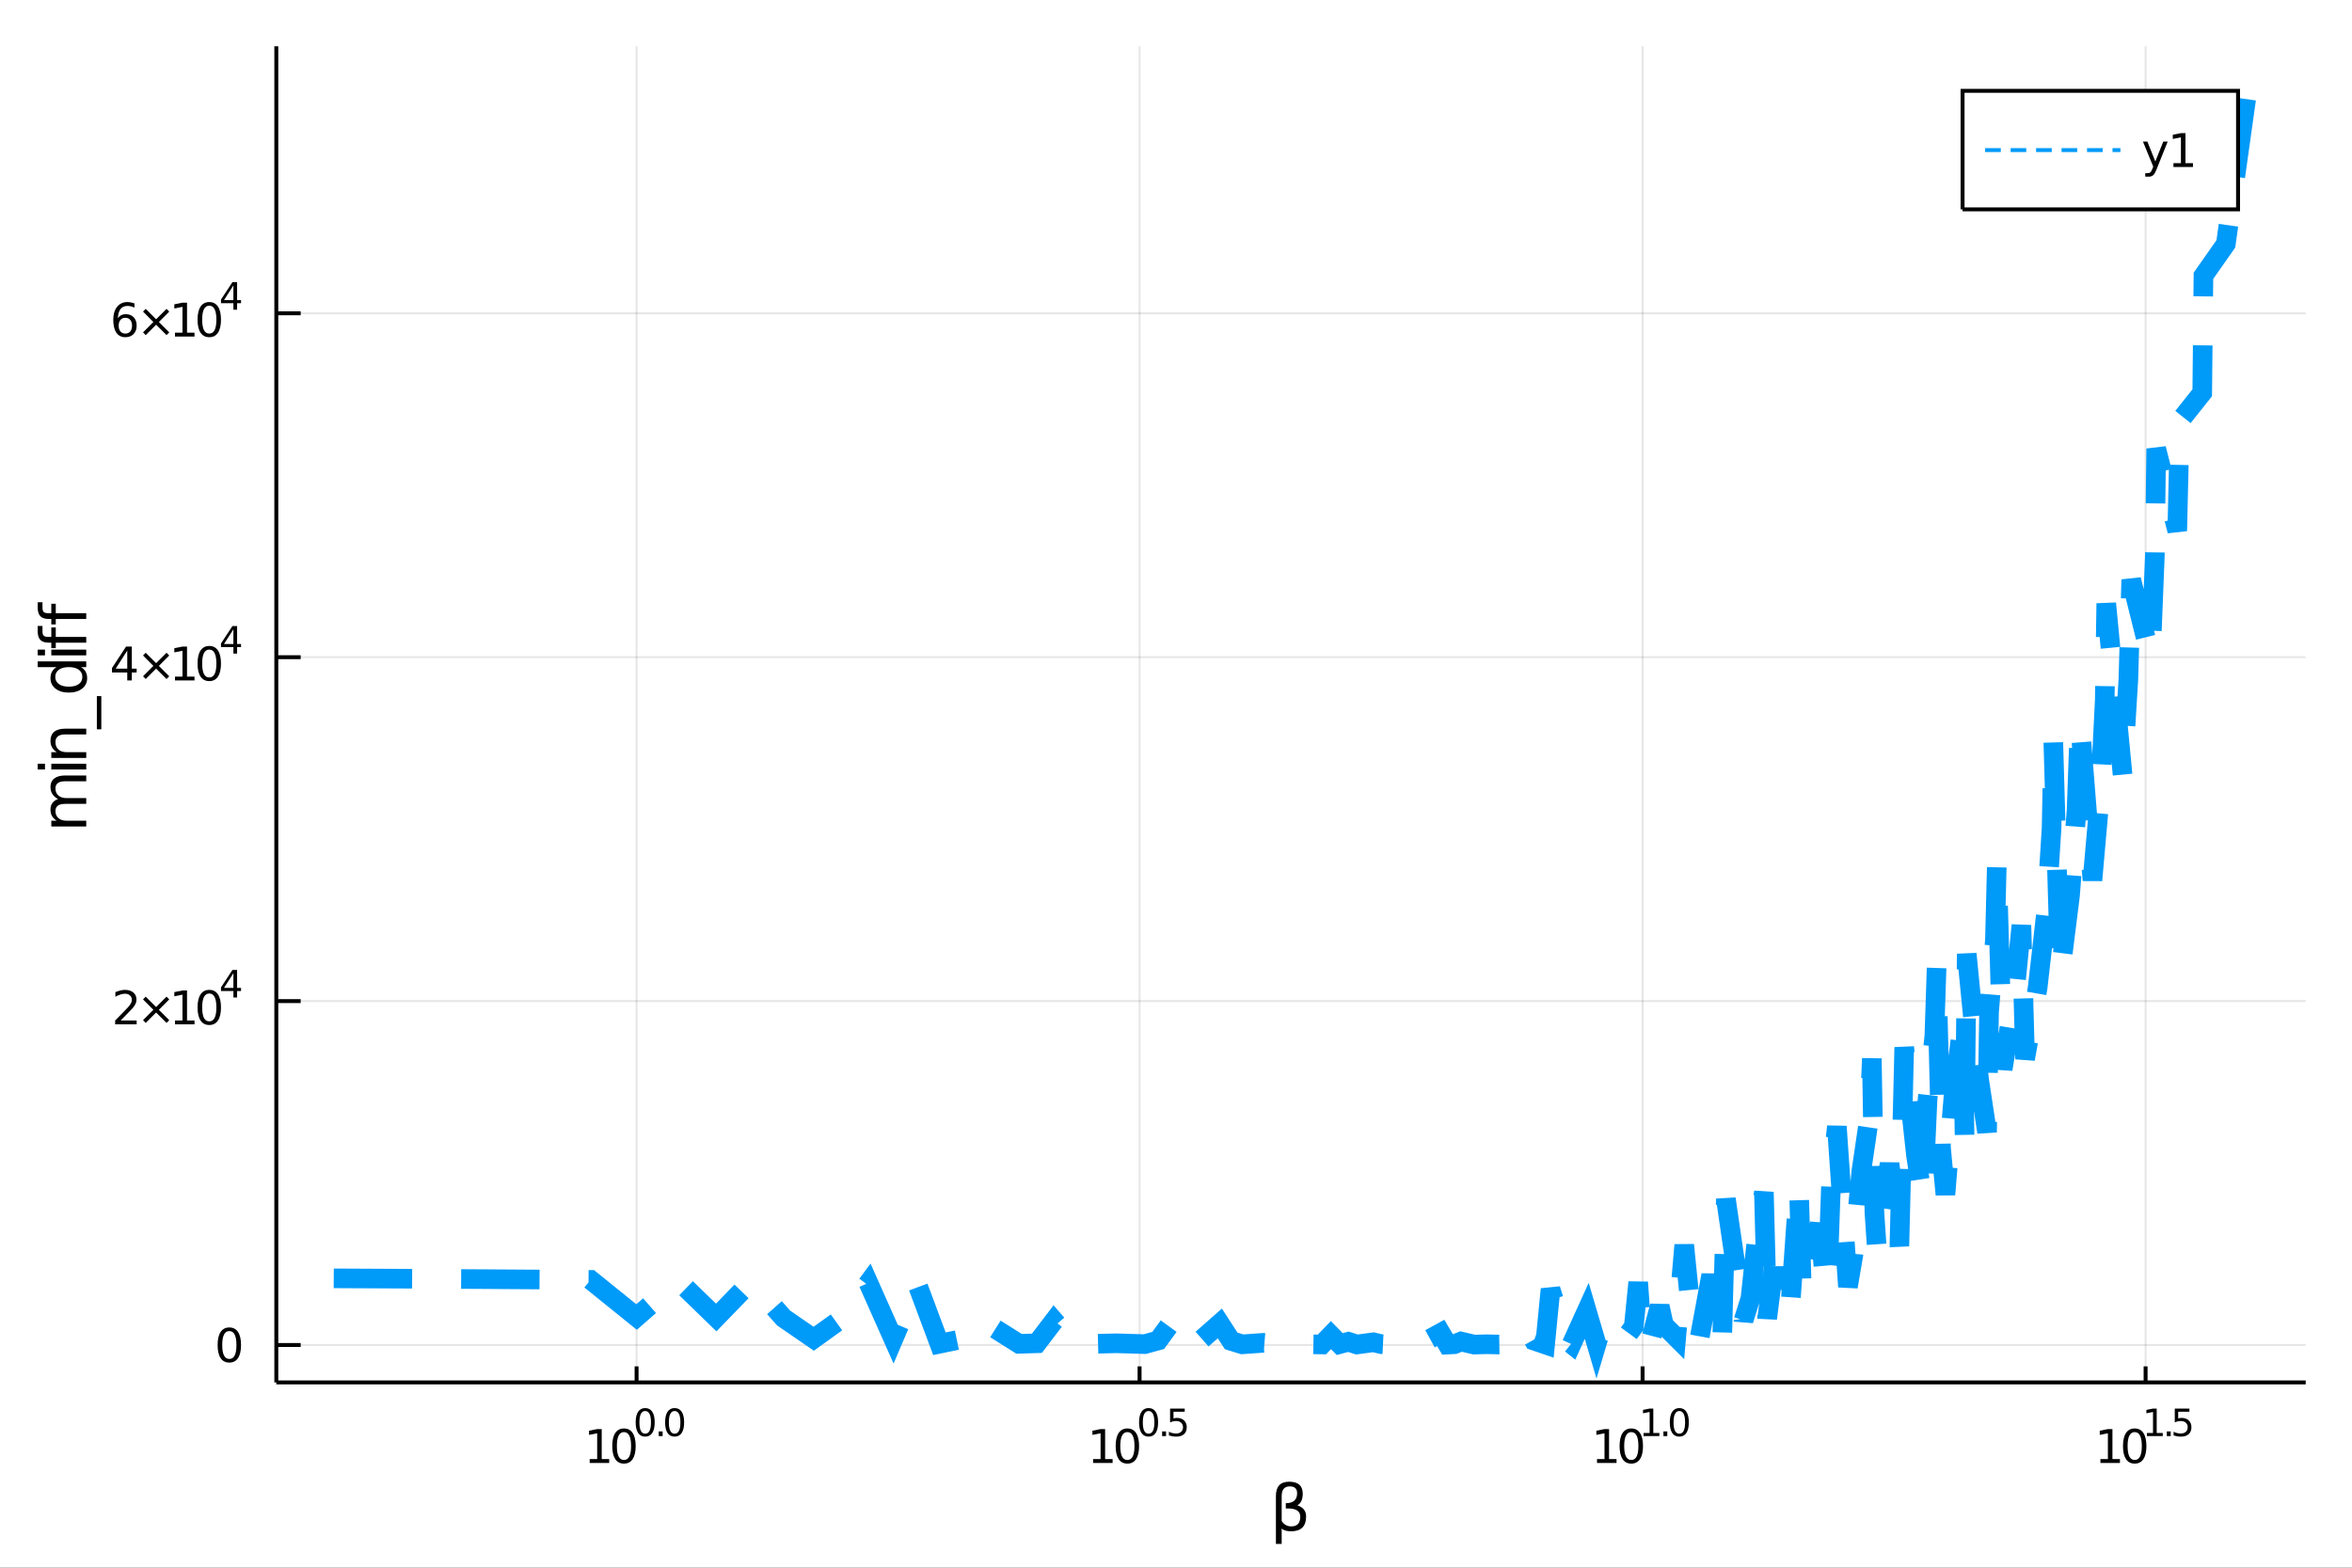 <?xml version="1.0" encoding="utf-8"?>
<svg xmlns="http://www.w3.org/2000/svg" xmlns:xlink="http://www.w3.org/1999/xlink" width="600" height="400" viewBox="0 0 2400 1600">
<rect x="0" y="0" width="2400" height="1600" fill="#333333" stroke="none"/>
<defs>
  <clipPath id="clip220">
    <rect x="0" y="0" width="2400" height="1600"/>
  </clipPath>
</defs>
<path clip-path="url(#clip220)" d="
M0 1600 L2400 1600 L2400 0 L0 0  Z
  " fill="#ffffff" fill-rule="evenodd" fill-opacity="1"/>
<defs>
  <clipPath id="clip221">
    <rect x="480" y="0" width="1681" height="1600"/>
  </clipPath>
</defs>
<path clip-path="url(#clip220)" d="
M281.949 1410.9 L2352.76 1410.9 L2352.76 47.244 L281.949 47.244  Z
  " fill="#ffffff" fill-rule="evenodd" fill-opacity="1"/>
<defs>
  <clipPath id="clip222">
    <rect x="281" y="47" width="2072" height="1365"/>
  </clipPath>
</defs>
<polyline clip-path="url(#clip222)" style="stroke:#000000; stroke-width:2; stroke-opacity:0.1; fill:none" points="
  649.575,1410.9 649.575,47.244 
  "/>
<polyline clip-path="url(#clip222)" style="stroke:#000000; stroke-width:2; stroke-opacity:0.1; fill:none" points="
  1162.84,1410.9 1162.84,47.244 
  "/>
<polyline clip-path="url(#clip222)" style="stroke:#000000; stroke-width:2; stroke-opacity:0.1; fill:none" points="
  1676.11,1410.9 1676.11,47.244 
  "/>
<polyline clip-path="url(#clip222)" style="stroke:#000000; stroke-width:2; stroke-opacity:0.1; fill:none" points="
  2189.38,1410.9 2189.38,47.244 
  "/>
<polyline clip-path="url(#clip220)" style="stroke:#000000; stroke-width:4; stroke-opacity:1; fill:none" points="
  281.949,1410.9 2352.76,1410.9 
  "/>
<polyline clip-path="url(#clip220)" style="stroke:#000000; stroke-width:4; stroke-opacity:1; fill:none" points="
  649.575,1410.9 649.575,1394.53 
  "/>
<polyline clip-path="url(#clip220)" style="stroke:#000000; stroke-width:4; stroke-opacity:1; fill:none" points="
  1162.84,1410.9 1162.84,1394.53 
  "/>
<polyline clip-path="url(#clip220)" style="stroke:#000000; stroke-width:4; stroke-opacity:1; fill:none" points="
  1676.11,1410.9 1676.11,1394.53 
  "/>
<polyline clip-path="url(#clip220)" style="stroke:#000000; stroke-width:4; stroke-opacity:1; fill:none" points="
  2189.38,1410.9 2189.38,1394.53 
  "/>
<path clip-path="url(#clip220)" d="M 0 0 M601.728 1489.17 L609.366 1489.17 L609.366 1462.8 L601.056 1464.47 L601.056 1460.21 L609.32 1458.54 L613.996 1458.54 L613.996 1489.17 L621.635 1489.17 L621.635 1493.1 L601.728 1493.1 L601.728 1489.17 Z" fill="#000000" fill-rule="evenodd" fill-opacity="1" /><path clip-path="url(#clip220)" d="M 0 0 M636.704 1461.62 Q633.093 1461.62 631.264 1465.19 Q629.459 1468.73 629.459 1475.86 Q629.459 1482.97 631.264 1486.53 Q633.093 1490.07 636.704 1490.07 Q640.338 1490.07 642.144 1486.53 Q643.973 1482.97 643.973 1475.86 Q643.973 1468.73 642.144 1465.19 Q640.338 1461.62 636.704 1461.62 M636.704 1457.92 Q642.514 1457.92 645.57 1462.53 Q648.649 1467.11 648.649 1475.86 Q648.649 1484.59 645.57 1489.19 Q642.514 1493.78 636.704 1493.78 Q630.894 1493.78 627.815 1489.19 Q624.76 1484.59 624.76 1475.86 Q624.76 1467.11 627.815 1462.53 Q630.894 1457.92 636.704 1457.92 Z" fill="#000000" fill-rule="evenodd" fill-opacity="1" /><path clip-path="url(#clip220)" d="M 0 0 M658.353 1440.11 Q655.419 1440.11 653.934 1443.01 Q652.467 1445.89 652.467 1451.68 Q652.467 1457.46 653.934 1460.35 Q655.419 1463.23 658.353 1463.23 Q661.306 1463.23 662.773 1460.35 Q664.259 1457.46 664.259 1451.68 Q664.259 1445.89 662.773 1443.01 Q661.306 1440.11 658.353 1440.11 M658.353 1437.11 Q663.074 1437.11 665.557 1440.85 Q668.058 1444.57 668.058 1451.68 Q668.058 1458.77 665.557 1462.51 Q663.074 1466.24 658.353 1466.24 Q653.633 1466.24 651.131 1462.51 Q648.649 1458.77 648.649 1451.68 Q648.649 1444.57 651.131 1440.85 Q653.633 1437.11 658.353 1437.11 Z" fill="#000000" fill-rule="evenodd" fill-opacity="1" /><path clip-path="url(#clip220)" d="M 0 0 M672.177 1460.92 L676.146 1460.92 L676.146 1465.69 L672.177 1465.69 L672.177 1460.92 Z" fill="#000000" fill-rule="evenodd" fill-opacity="1" /><path clip-path="url(#clip220)" d="M 0 0 M688.389 1440.11 Q685.455 1440.11 683.97 1443.01 Q682.503 1445.89 682.503 1451.68 Q682.503 1457.46 683.97 1460.35 Q685.455 1463.23 688.389 1463.23 Q691.342 1463.23 692.809 1460.35 Q694.295 1457.46 694.295 1451.68 Q694.295 1445.89 692.809 1443.01 Q691.342 1440.11 688.389 1440.11 M688.389 1437.11 Q693.11 1437.11 695.593 1440.85 Q698.094 1444.57 698.094 1451.68 Q698.094 1458.77 695.593 1462.51 Q693.11 1466.24 688.389 1466.24 Q683.669 1466.24 681.167 1462.51 Q678.685 1458.77 678.685 1451.68 Q678.685 1444.57 681.167 1440.85 Q683.669 1437.11 688.389 1437.11 Z" fill="#000000" fill-rule="evenodd" fill-opacity="1" /><path clip-path="url(#clip220)" d="M 0 0 M1115.4 1489.17 L1123.04 1489.17 L1123.04 1462.8 L1114.73 1464.47 L1114.73 1460.21 L1122.99 1458.54 L1127.67 1458.54 L1127.67 1489.17 L1135.31 1489.17 L1135.31 1493.1 L1115.4 1493.1 L1115.4 1489.17 Z" fill="#000000" fill-rule="evenodd" fill-opacity="1" /><path clip-path="url(#clip220)" d="M 0 0 M1150.38 1461.62 Q1146.77 1461.62 1144.94 1465.19 Q1143.13 1468.73 1143.13 1475.86 Q1143.13 1482.97 1144.94 1486.53 Q1146.77 1490.07 1150.38 1490.07 Q1154.01 1490.07 1155.82 1486.53 Q1157.65 1482.97 1157.65 1475.86 Q1157.65 1468.73 1155.82 1465.19 Q1154.01 1461.62 1150.38 1461.62 M1150.38 1457.92 Q1156.19 1457.92 1159.24 1462.53 Q1162.32 1467.11 1162.32 1475.86 Q1162.32 1484.59 1159.24 1489.19 Q1156.19 1493.78 1150.38 1493.78 Q1144.57 1493.78 1141.49 1489.19 Q1138.43 1484.59 1138.43 1475.86 Q1138.43 1467.11 1141.49 1462.53 Q1144.57 1457.92 1150.38 1457.92 Z" fill="#000000" fill-rule="evenodd" fill-opacity="1" /><path clip-path="url(#clip220)" d="M 0 0 M1172.03 1440.11 Q1169.09 1440.11 1167.61 1443.01 Q1166.14 1445.89 1166.14 1451.68 Q1166.14 1457.46 1167.61 1460.35 Q1169.09 1463.23 1172.03 1463.23 Q1174.98 1463.23 1176.45 1460.35 Q1177.93 1457.46 1177.93 1451.68 Q1177.93 1445.89 1176.45 1443.01 Q1174.98 1440.11 1172.03 1440.11 M1172.03 1437.11 Q1176.75 1437.11 1179.23 1440.85 Q1181.73 1444.57 1181.73 1451.68 Q1181.73 1458.77 1179.23 1462.51 Q1176.75 1466.24 1172.03 1466.24 Q1167.31 1466.24 1164.8 1462.51 Q1162.32 1458.77 1162.32 1451.68 Q1162.32 1444.57 1164.8 1440.85 Q1167.31 1437.11 1172.03 1437.11 Z" fill="#000000" fill-rule="evenodd" fill-opacity="1" /><path clip-path="url(#clip220)" d="M 0 0 M1185.85 1460.92 L1189.82 1460.92 L1189.82 1465.69 L1185.85 1465.69 L1185.85 1460.92 Z" fill="#000000" fill-rule="evenodd" fill-opacity="1" /><path clip-path="url(#clip220)" d="M 0 0 M1193.97 1437.61 L1208.89 1437.61 L1208.89 1440.81 L1197.45 1440.81 L1197.45 1447.69 Q1198.28 1447.41 1199.11 1447.28 Q1199.94 1447.13 1200.76 1447.13 Q1205.47 1447.13 1208.21 1449.71 Q1210.96 1452.28 1210.96 1456.68 Q1210.96 1461.22 1208.14 1463.74 Q1205.32 1466.24 1200.18 1466.24 Q1198.41 1466.24 1196.57 1465.94 Q1194.75 1465.64 1192.79 1465.04 L1192.79 1461.22 Q1194.48 1462.14 1196.29 1462.59 Q1198.09 1463.04 1200.11 1463.04 Q1203.36 1463.04 1205.26 1461.33 Q1207.16 1459.62 1207.16 1456.68 Q1207.16 1453.75 1205.26 1452.04 Q1203.36 1450.33 1200.11 1450.33 Q1198.58 1450.33 1197.06 1450.67 Q1195.55 1451 1193.97 1451.72 L1193.97 1437.61 Z" fill="#000000" fill-rule="evenodd" fill-opacity="1" /><path clip-path="url(#clip220)" d="M 0 0 M1629.61 1489.17 L1637.25 1489.17 L1637.25 1462.8 L1628.94 1464.47 L1628.94 1460.21 L1637.2 1458.54 L1641.88 1458.54 L1641.88 1489.17 L1649.52 1489.17 L1649.52 1493.1 L1629.61 1493.1 L1629.61 1489.17 Z" fill="#000000" fill-rule="evenodd" fill-opacity="1" /><path clip-path="url(#clip220)" d="M 0 0 M1664.59 1461.62 Q1660.97 1461.62 1659.15 1465.19 Q1657.34 1468.73 1657.34 1475.86 Q1657.34 1482.97 1659.15 1486.53 Q1660.97 1490.07 1664.59 1490.07 Q1668.22 1490.07 1670.03 1486.53 Q1671.85 1482.97 1671.85 1475.86 Q1671.85 1468.73 1670.03 1465.19 Q1668.22 1461.62 1664.59 1461.62 M1664.59 1457.92 Q1670.4 1457.92 1673.45 1462.53 Q1676.53 1467.11 1676.53 1475.86 Q1676.53 1484.59 1673.45 1489.19 Q1670.4 1493.78 1664.59 1493.78 Q1658.78 1493.78 1655.7 1489.19 Q1652.64 1484.59 1652.64 1475.86 Q1652.64 1467.11 1655.7 1462.53 Q1658.78 1457.92 1664.59 1457.92 Z" fill="#000000" fill-rule="evenodd" fill-opacity="1" /><path clip-path="url(#clip220)" d="M 0 0 M1677.08 1462.5 L1683.28 1462.5 L1683.28 1441.07 L1676.53 1442.43 L1676.53 1438.97 L1683.24 1437.61 L1687.04 1437.61 L1687.04 1462.5 L1693.25 1462.5 L1693.25 1465.69 L1677.08 1465.69 L1677.08 1462.5 Z" fill="#000000" fill-rule="evenodd" fill-opacity="1" /><path clip-path="url(#clip220)" d="M 0 0 M1697.37 1460.92 L1701.34 1460.92 L1701.34 1465.69 L1697.37 1465.69 L1697.37 1460.92 Z" fill="#000000" fill-rule="evenodd" fill-opacity="1" /><path clip-path="url(#clip220)" d="M 0 0 M1713.58 1440.11 Q1710.65 1440.11 1709.16 1443.01 Q1707.69 1445.89 1707.69 1451.68 Q1707.69 1457.46 1709.16 1460.35 Q1710.65 1463.23 1713.58 1463.23 Q1716.53 1463.23 1718 1460.35 Q1719.49 1457.46 1719.49 1451.68 Q1719.49 1445.89 1718 1443.01 Q1716.53 1440.11 1713.58 1440.11 M1713.58 1437.11 Q1718.3 1437.11 1720.78 1440.85 Q1723.29 1444.57 1723.29 1451.68 Q1723.29 1458.77 1720.78 1462.51 Q1718.3 1466.24 1713.58 1466.24 Q1708.86 1466.24 1706.36 1462.51 Q1703.88 1458.77 1703.88 1451.68 Q1703.88 1444.57 1706.36 1440.85 Q1708.86 1437.11 1713.58 1437.11 Z" fill="#000000" fill-rule="evenodd" fill-opacity="1" /><path clip-path="url(#clip220)" d="M 0 0 M2143.28 1489.17 L2150.92 1489.17 L2150.92 1462.8 L2142.61 1464.47 L2142.61 1460.21 L2150.87 1458.54 L2155.55 1458.54 L2155.55 1489.17 L2163.19 1489.17 L2163.19 1493.1 L2143.28 1493.1 L2143.28 1489.17 Z" fill="#000000" fill-rule="evenodd" fill-opacity="1" /><path clip-path="url(#clip220)" d="M 0 0 M2178.26 1461.62 Q2174.65 1461.62 2172.82 1465.19 Q2171.01 1468.73 2171.01 1475.86 Q2171.01 1482.97 2172.82 1486.53 Q2174.65 1490.07 2178.26 1490.07 Q2181.89 1490.07 2183.7 1486.53 Q2185.53 1482.97 2185.53 1475.86 Q2185.53 1468.73 2183.7 1465.19 Q2181.89 1461.62 2178.26 1461.62 M2178.26 1457.92 Q2184.07 1457.92 2187.12 1462.53 Q2190.2 1467.11 2190.2 1475.86 Q2190.2 1484.59 2187.12 1489.19 Q2184.07 1493.78 2178.26 1493.78 Q2172.45 1493.78 2169.37 1489.19 Q2166.31 1484.59 2166.31 1475.86 Q2166.31 1467.11 2169.37 1462.53 Q2172.45 1457.92 2178.26 1457.92 Z" fill="#000000" fill-rule="evenodd" fill-opacity="1" /><path clip-path="url(#clip220)" d="M 0 0 M2190.75 1462.5 L2196.95 1462.5 L2196.95 1441.07 L2190.2 1442.43 L2190.2 1438.97 L2196.92 1437.61 L2200.72 1437.61 L2200.72 1462.5 L2206.92 1462.5 L2206.92 1465.69 L2190.75 1465.69 L2190.75 1462.5 Z" fill="#000000" fill-rule="evenodd" fill-opacity="1" /><path clip-path="url(#clip220)" d="M 0 0 M2211.04 1460.92 L2215.01 1460.92 L2215.01 1465.69 L2211.04 1465.69 L2211.04 1460.92 Z" fill="#000000" fill-rule="evenodd" fill-opacity="1" /><path clip-path="url(#clip220)" d="M 0 0 M2219.17 1437.61 L2234.08 1437.61 L2234.08 1440.81 L2222.65 1440.81 L2222.65 1447.69 Q2223.47 1447.41 2224.3 1447.28 Q2225.13 1447.13 2225.96 1447.13 Q2230.66 1447.13 2233.4 1449.71 Q2236.15 1452.28 2236.15 1456.68 Q2236.15 1461.22 2233.33 1463.74 Q2230.51 1466.24 2225.37 1466.24 Q2223.6 1466.24 2221.76 1465.94 Q2219.94 1465.64 2217.98 1465.04 L2217.98 1461.22 Q2219.67 1462.14 2221.48 1462.59 Q2223.29 1463.04 2225.3 1463.04 Q2228.55 1463.04 2230.45 1461.33 Q2232.35 1459.62 2232.35 1456.68 Q2232.35 1453.75 2230.45 1452.04 Q2228.55 1450.33 2225.3 1450.33 Q2223.77 1450.33 2222.25 1450.67 Q2220.75 1451 2219.17 1451.72 L2219.17 1437.61 Z" fill="#000000" fill-rule="evenodd" fill-opacity="1" /><path clip-path="url(#clip220)" d="M 0 0 M1307.84 1559.99 L1307.84 1575.74 L1301.95 1575.74 L1301.95 1526.76 Q1301.95 1512.25 1315.51 1512.25 Q1329.32 1512.25 1329.32 1524.5 Q1329.32 1533.22 1323.85 1536.4 Q1332.76 1539.27 1332.76 1547.77 Q1332.76 1562.85 1317.42 1562.85 Q1310.67 1562.85 1307.84 1559.99 M1307.84 1552.35 Q1311.37 1557.86 1317.64 1557.86 Q1326.81 1557.86 1326.81 1547.86 Q1326.81 1538.89 1312.04 1539.59 L1312.04 1534.18 Q1323.59 1534.18 1323.59 1523.99 Q1323.59 1517.02 1316.14 1517.02 Q1307.84 1517.02 1307.84 1526.95 L1307.84 1552.35 Z" fill="#000000" fill-rule="evenodd" fill-opacity="1" /><polyline clip-path="url(#clip222)" style="stroke:#000000; stroke-width:2; stroke-opacity:0.1; fill:none" points="
  281.949,1372.72 2352.76,1372.72 
  "/>
<polyline clip-path="url(#clip222)" style="stroke:#000000; stroke-width:2; stroke-opacity:0.1; fill:none" points="
  281.949,1021.73 2352.76,1021.73 
  "/>
<polyline clip-path="url(#clip222)" style="stroke:#000000; stroke-width:2; stroke-opacity:0.1; fill:none" points="
  281.949,670.742 2352.76,670.742 
  "/>
<polyline clip-path="url(#clip222)" style="stroke:#000000; stroke-width:2; stroke-opacity:0.1; fill:none" points="
  281.949,319.75 2352.76,319.75 
  "/>
<polyline clip-path="url(#clip220)" style="stroke:#000000; stroke-width:4; stroke-opacity:1; fill:none" points="
  281.949,1410.9 281.949,47.244 
  "/>
<polyline clip-path="url(#clip220)" style="stroke:#000000; stroke-width:4; stroke-opacity:1; fill:none" points="
  281.949,1372.72 306.799,1372.72 
  "/>
<polyline clip-path="url(#clip220)" style="stroke:#000000; stroke-width:4; stroke-opacity:1; fill:none" points="
  281.949,1021.73 306.799,1021.73 
  "/>
<polyline clip-path="url(#clip220)" style="stroke:#000000; stroke-width:4; stroke-opacity:1; fill:none" points="
  281.949,670.742 306.799,670.742 
  "/>
<polyline clip-path="url(#clip220)" style="stroke:#000000; stroke-width:4; stroke-opacity:1; fill:none" points="
  281.949,319.75 306.799,319.75 
  "/>
<path clip-path="url(#clip220)" d="M 0 0 M234.005 1358.52 Q230.394 1358.52 228.565 1362.09 Q226.76 1365.63 226.76 1372.76 Q226.76 1379.87 228.565 1383.43 Q230.394 1386.97 234.005 1386.97 Q237.639 1386.97 239.445 1383.43 Q241.273 1379.87 241.273 1372.76 Q241.273 1365.63 239.445 1362.09 Q237.639 1358.52 234.005 1358.52 M234.005 1354.82 Q239.815 1354.82 242.871 1359.43 Q245.949 1364.01 245.949 1372.76 Q245.949 1381.49 242.871 1386.09 Q239.815 1390.68 234.005 1390.68 Q228.195 1390.68 225.116 1386.09 Q222.061 1381.49 222.061 1372.76 Q222.061 1364.01 225.116 1359.43 Q228.195 1354.82 234.005 1354.82 Z" fill="#000000" fill-rule="evenodd" fill-opacity="1" /><path clip-path="url(#clip220)" d="M 0 0 M123.126 1041.53 L139.445 1041.53 L139.445 1045.46 L117.501 1045.46 L117.501 1041.53 Q120.163 1038.77 124.746 1034.14 Q129.353 1029.49 130.533 1028.15 Q132.779 1025.62 133.658 1023.89 Q134.561 1022.13 134.561 1020.44 Q134.561 1017.68 132.617 1015.95 Q130.695 1014.21 127.593 1014.21 Q125.394 1014.21 122.941 1014.98 Q120.51 1015.74 117.732 1017.29 L117.732 1012.57 Q120.556 1011.43 123.01 1010.85 Q125.464 1010.28 127.501 1010.28 Q132.871 1010.28 136.066 1012.96 Q139.26 1015.65 139.26 1020.14 Q139.26 1022.27 138.45 1024.19 Q137.663 1026.09 135.556 1028.68 Q134.978 1029.35 131.876 1032.57 Q128.774 1035.76 123.126 1041.53 Z" fill="#000000" fill-rule="evenodd" fill-opacity="1" /><path clip-path="url(#clip220)" d="M 0 0 M172.686 1020 L162.107 1030.62 L172.686 1041.2 L169.931 1044 L159.306 1033.38 L148.681 1044 L145.95 1041.2 L156.505 1030.62 L145.95 1020 L148.681 1017.2 L159.306 1027.82 L169.931 1017.2 L172.686 1020 Z" fill="#000000" fill-rule="evenodd" fill-opacity="1" /><path clip-path="url(#clip220)" d="M 0 0 M178.565 1041.53 L186.204 1041.53 L186.204 1015.16 L177.894 1016.83 L177.894 1012.57 L186.158 1010.9 L190.834 1010.9 L190.834 1041.53 L198.473 1041.53 L198.473 1045.46 L178.565 1045.46 L178.565 1041.53 Z" fill="#000000" fill-rule="evenodd" fill-opacity="1" /><path clip-path="url(#clip220)" d="M 0 0 M213.542 1013.98 Q209.931 1013.98 208.102 1017.54 Q206.297 1021.09 206.297 1028.22 Q206.297 1035.32 208.102 1038.89 Q209.931 1042.43 213.542 1042.43 Q217.176 1042.43 218.982 1038.89 Q220.811 1035.32 220.811 1028.22 Q220.811 1021.09 218.982 1017.54 Q217.176 1013.98 213.542 1013.98 M213.542 1010.28 Q219.352 1010.28 222.408 1014.88 Q225.486 1019.47 225.486 1028.22 Q225.486 1036.94 222.408 1041.55 Q219.352 1046.13 213.542 1046.13 Q207.732 1046.13 204.653 1041.55 Q201.598 1036.94 201.598 1028.22 Q201.598 1019.47 204.653 1014.88 Q207.732 1010.28 213.542 1010.28 Z" fill="#000000" fill-rule="evenodd" fill-opacity="1" /><path clip-path="url(#clip220)" d="M 0 0 M238.163 993.281 L228.571 1008.27 L238.163 1008.27 L238.163 993.281 M237.166 989.971 L241.943 989.971 L241.943 1008.27 L245.949 1008.27 L245.949 1011.43 L241.943 1011.43 L241.943 1018.05 L238.163 1018.05 L238.163 1011.43 L225.486 1011.43 L225.486 1007.76 L237.166 989.971 Z" fill="#000000" fill-rule="evenodd" fill-opacity="1" /><path clip-path="url(#clip220)" d="M 0 0 M129.862 663.984 L118.056 682.433 L129.862 682.433 L129.862 663.984 M128.635 659.909 L134.515 659.909 L134.515 682.433 L139.445 682.433 L139.445 686.321 L134.515 686.321 L134.515 694.469 L129.862 694.469 L129.862 686.321 L114.26 686.321 L114.26 681.808 L128.635 659.909 Z" fill="#000000" fill-rule="evenodd" fill-opacity="1" /><path clip-path="url(#clip220)" d="M 0 0 M172.686 669.007 L162.107 679.632 L172.686 690.21 L169.931 693.011 L159.306 682.386 L148.681 693.011 L145.95 690.21 L156.505 679.632 L145.95 669.007 L148.681 666.206 L159.306 676.831 L169.931 666.206 L172.686 669.007 Z" fill="#000000" fill-rule="evenodd" fill-opacity="1" /><path clip-path="url(#clip220)" d="M 0 0 M178.565 690.534 L186.204 690.534 L186.204 664.169 L177.894 665.835 L177.894 661.576 L186.158 659.909 L190.834 659.909 L190.834 690.534 L198.473 690.534 L198.473 694.469 L178.565 694.469 L178.565 690.534 Z" fill="#000000" fill-rule="evenodd" fill-opacity="1" /><path clip-path="url(#clip220)" d="M 0 0 M213.542 662.988 Q209.931 662.988 208.102 666.553 Q206.297 670.095 206.297 677.224 Q206.297 684.331 208.102 687.895 Q209.931 691.437 213.542 691.437 Q217.176 691.437 218.982 687.895 Q220.811 684.331 220.811 677.224 Q220.811 670.095 218.982 666.553 Q217.176 662.988 213.542 662.988 M213.542 659.284 Q219.352 659.284 222.408 663.891 Q225.486 668.474 225.486 677.224 Q225.486 685.951 222.408 690.557 Q219.352 695.141 213.542 695.141 Q207.732 695.141 204.653 690.557 Q201.598 685.951 201.598 677.224 Q201.598 668.474 204.653 663.891 Q207.732 659.284 213.542 659.284 Z" fill="#000000" fill-rule="evenodd" fill-opacity="1" /><path clip-path="url(#clip220)" d="M 0 0 M238.163 642.289 L228.571 657.279 L238.163 657.279 L238.163 642.289 M237.166 638.979 L241.943 638.979 L241.943 657.279 L245.949 657.279 L245.949 660.439 L241.943 660.439 L241.943 667.059 L238.163 667.059 L238.163 660.439 L225.486 660.439 L225.486 656.771 L237.166 638.979 Z" fill="#000000" fill-rule="evenodd" fill-opacity="1" /><path clip-path="url(#clip220)" d="M 0 0 M127.917 324.335 Q124.769 324.335 122.918 326.487 Q121.089 328.64 121.089 332.39 Q121.089 336.117 122.918 338.293 Q124.769 340.446 127.917 340.446 Q131.066 340.446 132.894 338.293 Q134.746 336.117 134.746 332.39 Q134.746 328.64 132.894 326.487 Q131.066 324.335 127.917 324.335 M137.2 309.682 L137.2 313.941 Q135.441 313.108 133.635 312.668 Q131.853 312.228 130.093 312.228 Q125.464 312.228 123.01 315.353 Q120.58 318.478 120.232 324.797 Q121.598 322.784 123.658 321.719 Q125.718 320.631 128.195 320.631 Q133.404 320.631 136.413 323.802 Q139.445 326.95 139.445 332.39 Q139.445 337.714 136.297 340.932 Q133.149 344.149 127.917 344.149 Q121.922 344.149 118.751 339.566 Q115.58 334.959 115.58 326.233 Q115.58 318.038 119.468 313.177 Q123.357 308.293 129.908 308.293 Q131.667 308.293 133.45 308.64 Q135.255 308.987 137.2 309.682 Z" fill="#000000" fill-rule="evenodd" fill-opacity="1" /><path clip-path="url(#clip220)" d="M 0 0 M172.686 318.015 L162.107 328.64 L172.686 339.219 L169.931 342.02 L159.306 331.395 L148.681 342.02 L145.95 339.219 L156.505 328.64 L145.95 318.015 L148.681 315.214 L159.306 325.839 L169.931 315.214 L172.686 318.015 Z" fill="#000000" fill-rule="evenodd" fill-opacity="1" /><path clip-path="url(#clip220)" d="M 0 0 M178.565 339.543 L186.204 339.543 L186.204 313.177 L177.894 314.844 L177.894 310.585 L186.158 308.918 L190.834 308.918 L190.834 339.543 L198.473 339.543 L198.473 343.478 L178.565 343.478 L178.565 339.543 Z" fill="#000000" fill-rule="evenodd" fill-opacity="1" /><path clip-path="url(#clip220)" d="M 0 0 M213.542 311.997 Q209.931 311.997 208.102 315.561 Q206.297 319.103 206.297 326.233 Q206.297 333.339 208.102 336.904 Q209.931 340.446 213.542 340.446 Q217.176 340.446 218.982 336.904 Q220.811 333.339 220.811 326.233 Q220.811 319.103 218.982 315.561 Q217.176 311.997 213.542 311.997 M213.542 308.293 Q219.352 308.293 222.408 312.899 Q225.486 317.483 225.486 326.233 Q225.486 334.959 222.408 339.566 Q219.352 344.149 213.542 344.149 Q207.732 344.149 204.653 339.566 Q201.598 334.959 201.598 326.233 Q201.598 317.483 204.653 312.899 Q207.732 308.293 213.542 308.293 Z" fill="#000000" fill-rule="evenodd" fill-opacity="1" /><path clip-path="url(#clip220)" d="M 0 0 M238.163 291.298 L228.571 306.287 L238.163 306.287 L238.163 291.298 M237.166 287.988 L241.943 287.988 L241.943 306.287 L245.949 306.287 L245.949 309.447 L241.943 309.447 L241.943 316.068 L238.163 316.068 L238.163 309.447 L225.486 309.447 L225.486 305.78 L237.166 287.988 Z" fill="#000000" fill-rule="evenodd" fill-opacity="1" /><path clip-path="url(#clip220)" d="M 0 0 M59.199 815.533 Q55.253 813.336 53.375 810.281 Q51.497 807.225 51.497 803.088 Q51.497 797.518 55.412 794.494 Q59.295 791.47 66.488 791.47 L88.004 791.47 L88.004 797.358 L66.679 797.358 Q61.555 797.358 59.072 799.173 Q56.589 800.987 56.589 804.711 Q56.589 809.262 59.613 811.904 Q62.637 814.546 67.857 814.546 L88.004 814.546 L88.004 820.434 L66.679 820.434 Q61.523 820.434 59.072 822.248 Q56.589 824.063 56.589 827.85 Q56.589 832.338 59.645 834.98 Q62.669 837.622 67.857 837.622 L88.004 837.622 L88.004 843.51 L52.356 843.51 L52.356 837.622 L57.894 837.622 Q54.616 835.616 53.056 832.815 Q51.497 830.015 51.497 826.163 Q51.497 822.28 53.47 819.575 Q55.444 816.838 59.199 815.533 Z" fill="#000000" fill-rule="evenodd" fill-opacity="1" /><path clip-path="url(#clip220)" d="M 0 0 M52.356 785.327 L52.356 779.471 L88.004 779.471 L88.004 785.327 L52.356 785.327 M38.479 785.327 L38.479 779.471 L45.895 779.471 L45.895 785.327 L38.479 785.327 Z" fill="#000000" fill-rule="evenodd" fill-opacity="1" /><path clip-path="url(#clip220)" d="M 0 0 M66.488 743.696 L88.004 743.696 L88.004 749.552 L66.679 749.552 Q61.618 749.552 59.104 751.525 Q56.589 753.499 56.589 757.446 Q56.589 762.188 59.613 764.925 Q62.637 767.662 67.857 767.662 L88.004 767.662 L88.004 773.551 L52.356 773.551 L52.356 767.662 L57.894 767.662 Q54.68 765.562 53.088 762.729 Q51.497 759.864 51.497 756.141 Q51.497 749.998 55.316 746.847 Q59.104 743.696 66.488 743.696 Z" fill="#000000" fill-rule="evenodd" fill-opacity="1" /><path clip-path="url(#clip220)" d="M 0 0 M98.826 710.467 L103.377 710.467 L103.377 744.332 L98.826 744.332 L98.826 710.467 Z" fill="#000000" fill-rule="evenodd" fill-opacity="1" /><path clip-path="url(#clip220)" d="M 0 0 M57.767 680.866 L38.479 680.866 L38.479 675.01 L88.004 675.01 L88.004 680.866 L82.657 680.866 Q85.84 682.712 87.399 685.545 Q88.927 688.346 88.927 692.292 Q88.927 698.754 83.771 702.828 Q78.615 706.87 70.212 706.87 Q61.809 706.87 56.653 702.828 Q51.497 698.754 51.497 692.292 Q51.497 688.346 53.056 685.545 Q54.584 682.712 57.767 680.866 M70.212 700.823 Q76.673 700.823 80.365 698.181 Q84.026 695.507 84.026 690.86 Q84.026 686.213 80.365 683.54 Q76.673 680.866 70.212 680.866 Q63.751 680.866 60.09 683.54 Q56.398 686.213 56.398 690.86 Q56.398 695.507 60.09 698.181 Q63.751 700.823 70.212 700.823 Z" fill="#000000" fill-rule="evenodd" fill-opacity="1" /><path clip-path="url(#clip220)" d="M 0 0 M52.356 668.867 L52.356 663.01 L88.004 663.01 L88.004 668.867 L52.356 668.867 M38.479 668.867 L38.479 663.01 L45.895 663.01 L45.895 668.867 L38.479 668.867 Z" fill="#000000" fill-rule="evenodd" fill-opacity="1" /><path clip-path="url(#clip220)" d="M 0 0 M38.479 638.821 L43.349 638.821 L43.349 644.422 Q43.349 647.573 44.622 648.815 Q45.895 650.024 49.205 650.024 L52.356 650.024 L52.356 640.38 L56.908 640.38 L56.908 650.024 L88.004 650.024 L88.004 655.912 L56.908 655.912 L56.908 661.514 L52.356 661.514 L52.356 655.912 L49.874 655.912 Q43.922 655.912 41.216 653.143 Q38.479 650.374 38.479 644.359 L38.479 638.821 Z" fill="#000000" fill-rule="evenodd" fill-opacity="1" /><path clip-path="url(#clip220)" d="M 0 0 M38.479 614.631 L43.349 614.631 L43.349 620.233 Q43.349 623.384 44.622 624.625 Q45.895 625.835 49.205 625.835 L52.356 625.835 L52.356 616.19 L56.908 616.19 L56.908 625.835 L88.004 625.835 L88.004 631.723 L56.908 631.723 L56.908 637.325 L52.356 637.325 L52.356 631.723 L49.874 631.723 Q43.922 631.723 41.216 628.954 Q38.479 626.185 38.479 620.169 L38.479 614.631 Z" fill="#000000" fill-rule="evenodd" fill-opacity="1" /><polyline clip-path="url(#clip222)" style="stroke:#009af9; stroke-width:20; stroke-opacity:1; fill:none" stroke-dasharray="80, 50" points="
  340.557,1304.69 421.839,1305.09 490.563,1305.48 550.094,1305.87 602.604,1306.26 649.575,1344.17 692.066,1307.03 730.858,1344.66 766.542,1307.8 799.581,1345.16 
  830.339,1366.32 859.112,1345.65 886.139,1309.33 911.622,1366.64 935.726,1310.08 958.594,1371.46 980.345,1366.94 1001.08,1347.09 1039.88,1371.53 1058.08,1370.96 
  1075.56,1348.02 1092.39,1367.53 1108.6,1371.69 1139.36,1370.98 1168.13,1371.83 1181.85,1368.07 1195.16,1349.84 1208.08,1371.25 1220.64,1371.95 1244.74,1350.72 
  1256.32,1368.56 1267.61,1372.04 1289.36,1370.5 1310.1,1372.12 1320.12,1371.66 1348.89,1372.18 1358.09,1362.64 1367.09,1371.79 1375.92,1369.43 1384.58,1372.21 
  1401.4,1369.94 1409.58,1371.87 1417.62,1372.25 1425.51,1369.8 1448.38,1372.29 1470.13,1360.39 1477.15,1372.3 1484.06,1371.93 1490.87,1369.18 1504.18,1372.29 
  1517.1,1371.95 1529.66,1372.25 1547.86,1371.95 1553.76,1372.19 1559.59,1358 1565.34,1368.22 1576.63,1372.1 1582.17,1315.76 1598.38,1367.66 1603.66,1371.88 
  1619.12,1337.84 1629.14,1371.84 1634.07,1355.33 1653.24,1371.76 1657.91,1366.4 1667.1,1353.89 1671.63,1308.71 1676.11,1371.65 1684.94,1365.69 1693.6,1333.03 
  1697.86,1352.39 1710.42,1364.93 1718.6,1270.62 1726.64,1350.81 1734.53,1364.12 1746.11,1301.31 1753.66,1349.17 1757.39,1363.25 1761.09,1223.55 1779.15,1347.45 
  1786.17,1325.13 1793.08,1260.18 1799.89,1216.68 1803.25,1345.67 1809.9,1293.45 1813.19,1322.31 1826.12,1343.82 1835.57,1209.64 1838.68,1319.41 1856.88,1249.18 
  1862.78,1316.41 1865.7,1285.13 1868.61,1202.43 1874.36,1149.69 1885.65,1313.33 1891.19,1280.8 1899.37,1195.05 1907.4,1140.47 1910.05,1080.32 1912.68,1237.62 
  1915.29,1276.36 1928.14,1187.5 1938.16,1271.8 1943.08,1068.88 1955.17,1179.78 1962.26,1225.49 1966.93,1121.44 1973.84,1057.19 1976.12,987.644 1980.65,1171.89 
  1985.13,1219.22 1993.96,1111.61 2002.62,1045.27 2004.75,1163.83 2006.88,973.467 2019.44,1101.58 2027.62,1155.59 2029.64,1033.11 2035.65,959.013 2037.64,879.874 
  2043.54,1091.35 2055.13,1020.71 2062.68,944.282 2066.41,1080.92 2079.23,1008.07 2088.16,929.275 2093.44,845.123 2095.18,756.206 2102.1,995.197 2112.27,913.991 
  2118.92,827.272 2122.21,735.635 2135.14,898.43 2143.03,809.102 2147.69,714.703 2149.24,615.817 2165.89,790.615 2171.8,693.409 2174.72,591.568 2194.67,671.754 
  2198.83,566.911 2200.2,457.867 2221.69,541.845 2224.31,429.607 2247.18,400.89 2248.41,281.499 2271.28,248.888 2294.15,85.838 
  "/>
<path clip-path="url(#clip220)" d="
M2002.62 213.659 L2283.73 213.659 L2283.73 92.699 L2002.62 92.699  Z
  " fill="#ffffff" fill-rule="evenodd" fill-opacity="1"/>
<polyline clip-path="url(#clip220)" style="stroke:#000000; stroke-width:4; stroke-opacity:1; fill:none" points="
  2002.62,213.659 2283.73,213.659 2283.73,92.699 2002.62,92.699 2002.62,213.659 
  "/>
<polyline clip-path="url(#clip220)" style="stroke:#009af9; stroke-width:4; stroke-opacity:1; fill:none" stroke-dasharray="16, 10" points="
  2025.63,153.179 2163.68,153.179 
  "/>
<path clip-path="url(#clip220)" d="M 0 0 M2200.54 172.867 Q2198.73 177.496 2197.02 178.908 Q2195.3 180.32 2192.43 180.32 L2189.03 180.32 L2189.03 176.755 L2191.53 176.755 Q2193.29 176.755 2194.26 175.922 Q2195.23 175.089 2196.42 171.987 L2197.18 170.043 L2186.69 144.533 L2191.21 144.533 L2199.31 164.811 L2207.41 144.533 L2211.92 144.533 L2200.54 172.867 Z" fill="#000000" fill-rule="evenodd" fill-opacity="1" /><path clip-path="url(#clip220)" d="M 0 0 M2217.8 166.524 L2225.44 166.524 L2225.44 140.158 L2217.13 141.825 L2217.13 137.566 L2225.4 135.899 L2230.07 135.899 L2230.07 166.524 L2237.71 166.524 L2237.71 170.459 L2217.8 170.459 L2217.8 166.524 Z" fill="#000000" fill-rule="evenodd" fill-opacity="1" /></svg>
